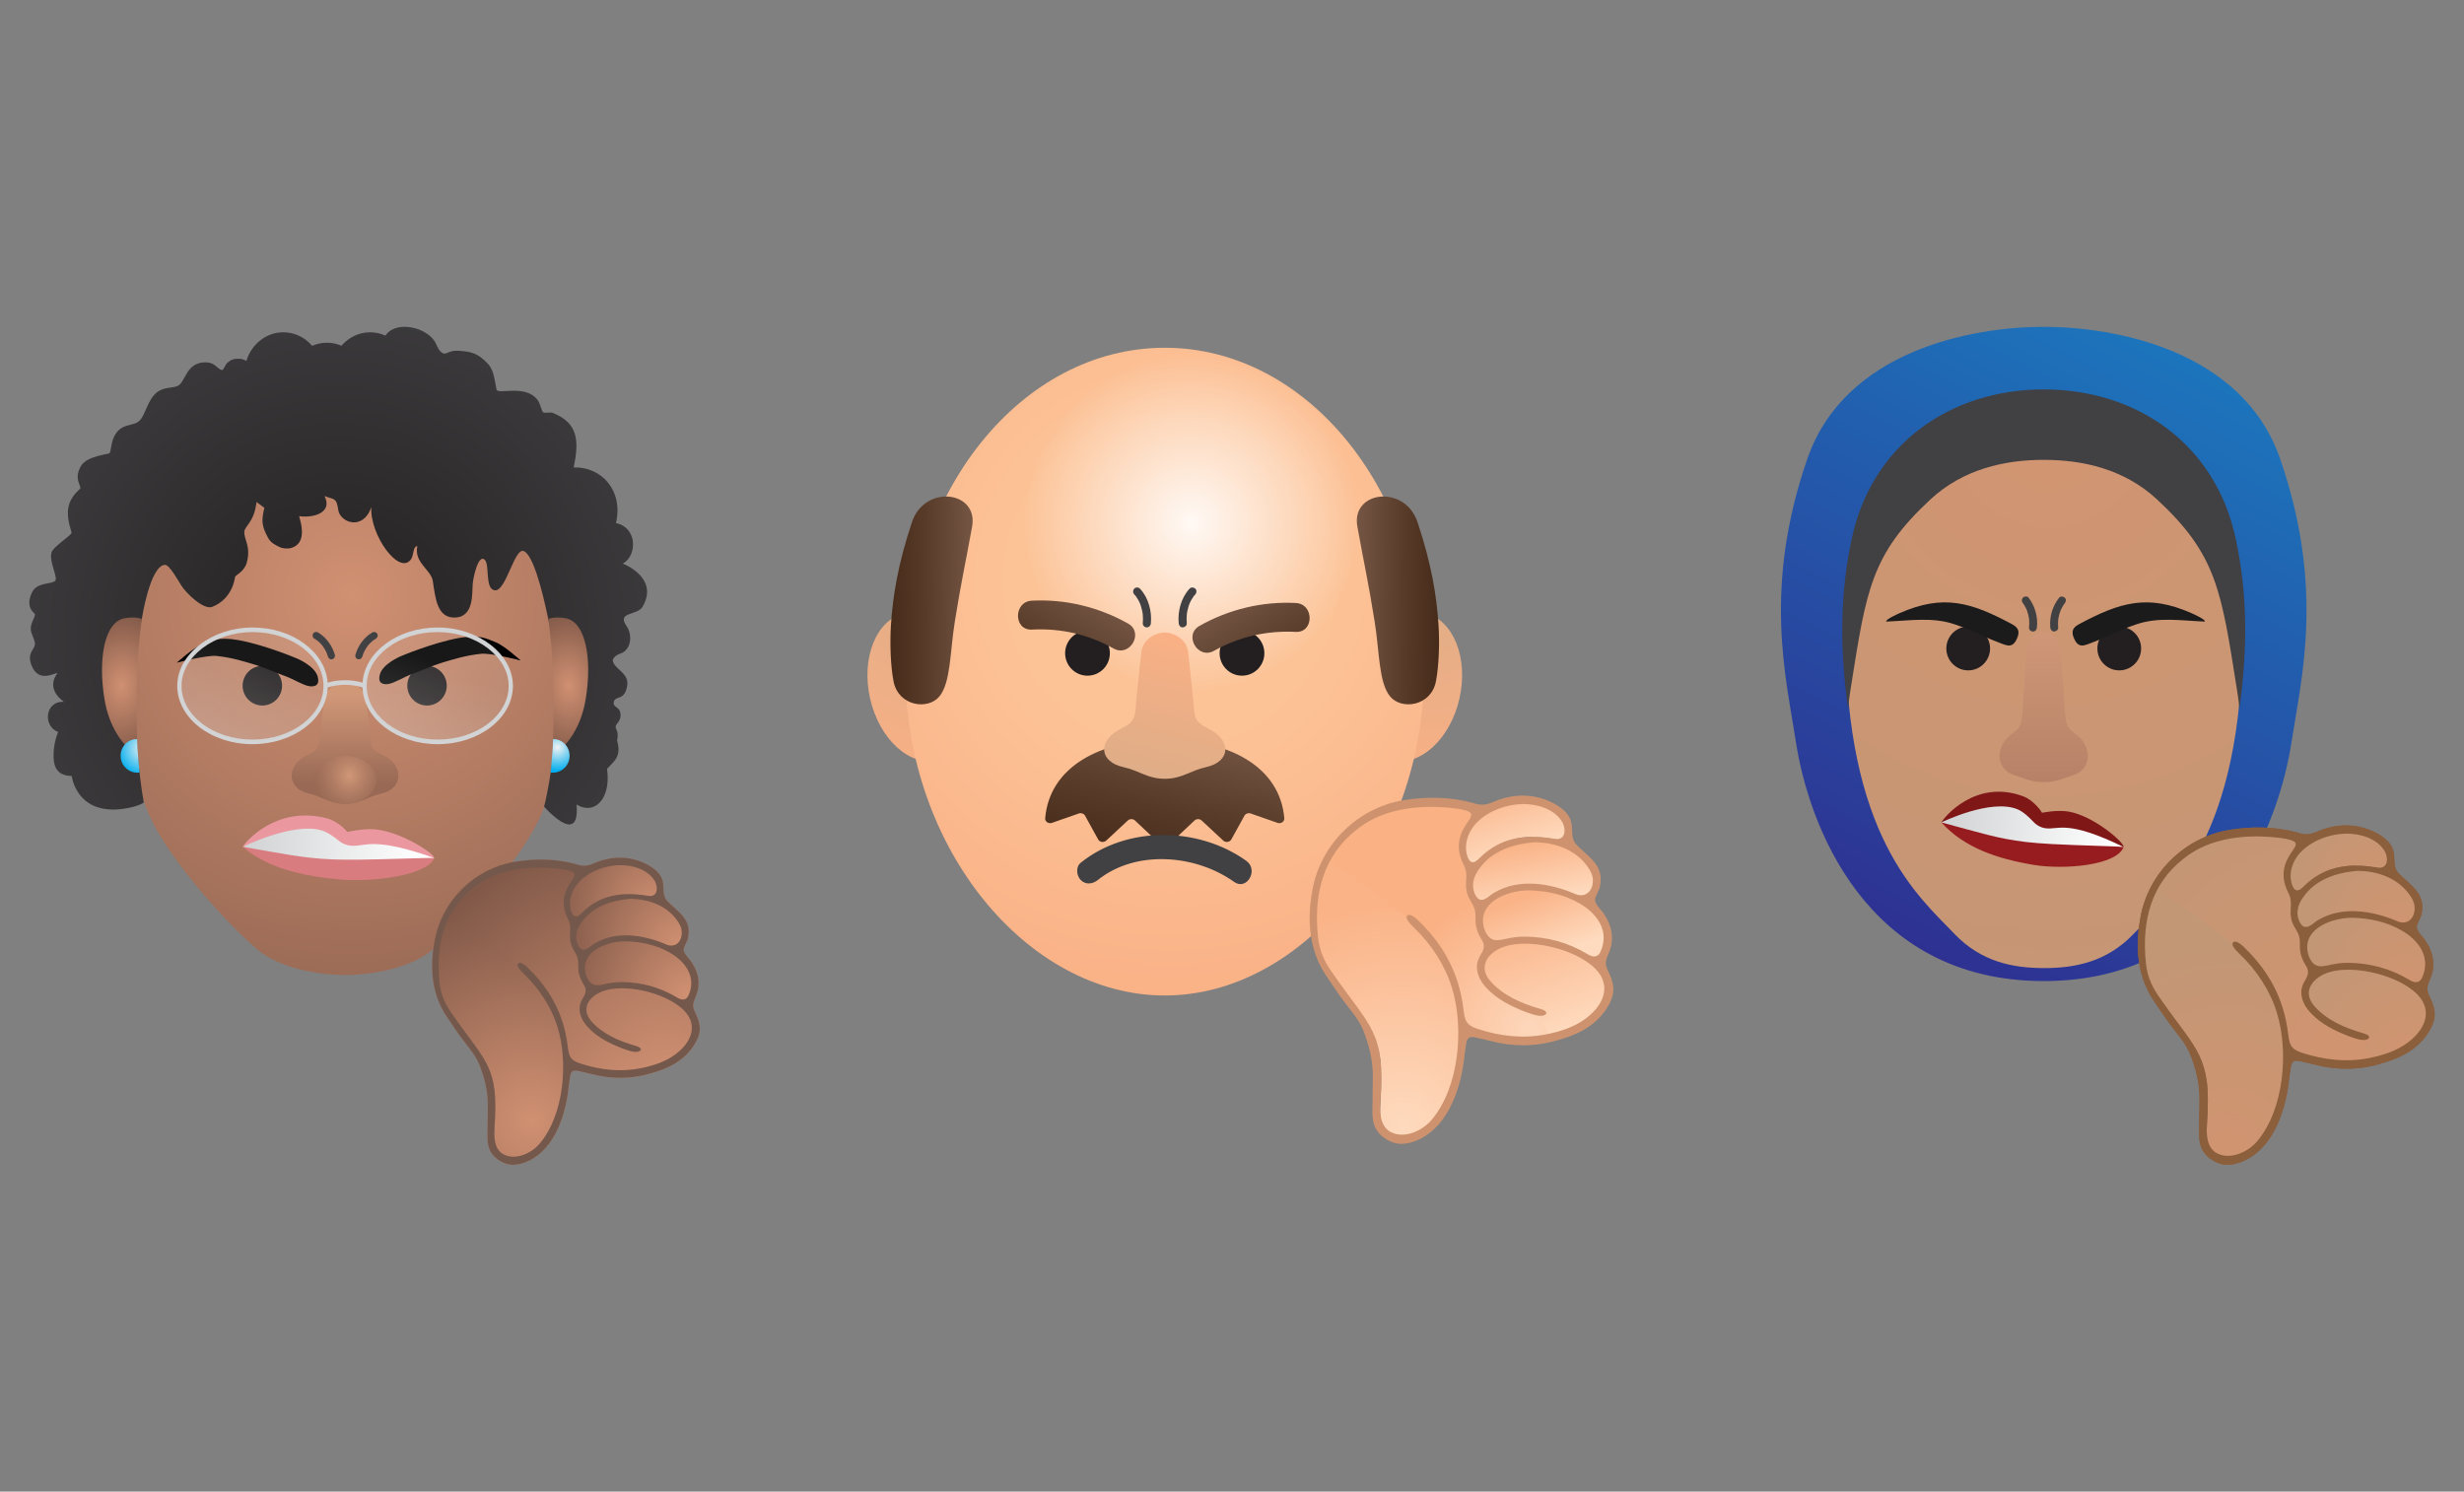 <svg width="294" height="178" viewBox="0 0 294 178" fill="none" xmlns="http://www.w3.org/2000/svg">
<rect x="0" y="0" width="294" height="178" fill="#808080" stroke="none"/>
<g clip-path="url(#clip0_913_44582)">
<path fill-rule="evenodd" clip-rule="evenodd" d="M62.89 100.32C59.95 105.008 54.209 111.302 51.274 113.598C49.071 115.322 44.868 116.352 41.175 116.355C37.482 116.352 33.279 115.322 31.078 113.598C28.143 111.302 22.402 105.008 19.461 100.32C15.813 94.504 16.147 91.347 16.147 82.055C16.147 63.312 26.109 53.304 41.175 53.304C56.241 53.304 66.204 60.039 66.204 82.055C66.204 91.347 66.539 94.504 62.89 100.32Z" fill="url(#paint0_radial_913_44582)"/>
<path d="M16.19 86.409C16.247 87.596 16.473 91.885 17.154 95.766C16.267 96.391 14.294 96.569 14.294 96.569C9.058 97.061 8.558 92.606 8.558 92.606C6.833 92.544 6.285 91.603 6.406 89.664C6.487 88.364 6.939 87.351 6.939 87.351C5.082 86.668 5.364 83.614 7.63 83.755C5.292 82.047 6.862 80.337 6.862 80.337C6.706 80.155 4.611 81.666 3.749 79.364C3.192 77.872 4.121 77.565 4.166 76.878C4.202 76.373 3.667 75.63 3.67 75.04C3.672 74.277 4.136 73.821 4.176 73.3C4.187 73.159 2.957 72.596 3.789 70.748C4.398 69.396 6.21 69.781 6.604 69.287C6.937 68.87 5.673 66.653 6.234 65.743C6.651 65.064 8.49 63.875 8.537 63.597C8.562 63.445 7.915 61.95 8.15 60.608C8.411 59.118 9.557 58.433 9.585 58.257C9.644 57.871 8.783 57.077 9.68 55.584C10.4 54.386 12.955 54.229 13.076 54.07C13.266 53.823 13.239 52.661 13.759 51.834C14.635 50.44 15.934 50.929 16.667 50.181C17.364 49.467 17.627 47.733 18.658 46.87C19.555 46.12 20.601 46.366 21.242 46.032C22.112 45.579 22.2 43.438 24.207 43.254C25.708 43.116 25.867 44.06 26.505 44.161C26.671 44.187 26.852 43.503 27.186 43.245C27.476 43.023 27.773 42.755 28.679 42.822C28.925 42.841 29.184 42.947 29.4 43.066C29.997 41.086 31.745 39.653 33.811 39.653C35.173 39.653 36.399 40.278 37.244 41.271C37.787 41.032 38.383 40.9 39.008 40.9C39.621 40.9 40.206 41.026 40.742 41.259C41.587 40.273 42.808 39.653 44.166 39.653C44.815 39.653 45.43 39.795 45.99 40.049C47.256 38.143 51.077 39.066 51.995 40.968C52.196 41.385 52.399 41.956 52.876 42.169C53.259 42.343 53.602 41.778 54.705 41.857C56.25 41.966 56.981 42.137 58.144 43.334C58.846 44.057 58.933 44.836 59.243 46.472C59.376 47.166 62.717 45.763 64.178 47.777C64.464 48.174 64.621 49.033 64.804 49.193C64.991 49.357 65.601 49.127 66.004 49.291C68.931 50.48 69.139 52.533 68.445 55.779C71.803 55.686 74.394 58.553 73.495 62.427C76.041 62.925 76.075 66.3 74.308 67.258C76.255 68.071 78.178 69.87 76.667 72.408C76.015 73.506 73.538 72.964 74.767 74.72C75.479 75.738 75.34 77.552 74.032 77.987C73.29 78.233 73.118 78.718 73.118 78.718C73.076 79.753 75.035 80.232 74.846 81.719C74.591 83.724 73.382 82.937 73.234 83.776C73.102 84.516 74.058 84.243 74.042 85.362C74.028 86.383 73.168 86.323 73.57 87.111C73.821 87.605 73.629 88.385 73.629 88.385C73.852 89.172 73.921 89.909 73.448 90.622C73.236 90.943 72.427 91.753 72.427 91.753C72.928 95.069 71.131 97.378 68.791 96.013C69.242 101.196 64.919 96.26 64.919 96.26C64.919 96.26 65.978 92.597 66.753 82.852C66.868 81.406 64.621 66.657 62.503 65.766C61.379 65.294 60.392 70.612 59.037 70.445C57.827 70.296 58.458 67.408 57.84 66.802C57.083 66.059 56.459 68.892 56.4 69.71C56.316 70.861 56.559 73.698 54.206 73.698C52.152 73.698 51.953 71.381 51.644 69.341C51.44 67.98 49.372 67.145 49.795 65.174C49.251 65.179 49.395 66.28 49.019 66.776C47.597 68.662 44.129 63.844 44.306 60.535C43.275 63.409 40.556 62.334 40.355 60.836C40.154 59.327 39.817 59.633 38.716 59.193C39.697 61.075 37.6 61.849 35.691 61.598C36.306 63.619 36.124 65.01 34.695 65.404C34.385 65.49 33.773 65.493 33.328 65.269C32.764 64.984 32.297 64.763 31.98 64.172C31.26 62.828 31.146 62.22 31.544 60.601L30.608 59.906C30.324 62.346 29.199 62.761 29.156 63.434C29.093 64.396 29.966 65.177 29.45 67.119C29.157 68.223 28.07 68.675 28.049 68.822C28.023 69.01 27.748 71.465 25.329 72.415C24.3 72.819 22.246 70.835 21.638 69.881C21.263 69.288 20.202 67.377 19.69 67.403C17.886 67.492 16.922 73.856 16.922 73.856C16.922 73.856 15.769 77.685 16.19 86.409V86.409Z" fill="url(#paint1_radial_913_44582)"/>
<path d="M67.456 73.771C66.686 73.644 66.014 73.647 65.43 73.857C65.661 75.752 65.88 77.597 65.959 79.597C66.129 83.892 66.076 86.998 65.898 90.202C67.639 89.086 69.329 86.851 69.892 83.396C70.666 78.648 69.909 74.175 67.456 73.771H67.456Z" fill="url(#paint2_radial_913_44582)"/>
<path d="M14.895 73.771C15.665 73.644 16.337 73.647 16.921 73.857C16.69 75.752 16.471 77.597 16.392 79.597C16.222 83.892 16.275 86.998 16.453 90.202C14.712 89.086 13.022 86.851 12.459 83.396C11.685 78.648 12.442 74.175 14.895 73.771Z" fill="url(#paint3_radial_913_44582)"/>
<path d="M45.537 94.698C43.818 95.077 43.005 95.929 41.175 95.929C39.344 95.929 38.53 95.077 36.812 94.698C34.285 94.142 34.062 91.396 36.583 90.137C38.255 89.3 37.963 89.358 38.223 87.151C38.408 85.583 38.444 85.497 38.709 83.463C38.802 82.747 39.242 82.072 40.007 81.686C40.339 81.52 40.728 81.404 41.175 81.404C41.622 81.404 42.011 81.52 42.342 81.686C43.105 82.072 43.545 82.747 43.639 83.463C43.906 85.497 43.941 85.583 44.125 87.151C44.387 89.358 44.093 89.3 45.767 90.137C48.285 91.396 48.065 94.142 45.537 94.698Z" fill="url(#paint4_linear_913_44582)"/>
<path d="M41.175 95.93C43.235 95.93 44.905 94.648 44.905 93.066C44.905 91.484 43.235 90.202 41.175 90.202C39.115 90.202 37.445 91.484 37.445 93.066C37.445 94.648 39.115 95.93 41.175 95.93Z" fill="url(#paint5_radial_913_44582)"/>
<path d="M16.359 88.197C16.353 88.197 16.348 88.196 16.342 88.196C15.24 88.196 14.393 89.094 14.393 90.201C14.393 91.309 15.286 92.207 16.388 92.207C16.476 92.207 16.561 92.199 16.646 92.188C16.564 91.212 16.407 89.679 16.358 88.197L16.359 88.197Z" fill="url(#paint6_radial_913_44582)"/>
<path d="M65.991 88.197C65.997 88.197 66.002 88.196 66.008 88.196C67.11 88.196 67.963 89.094 67.963 90.202C67.963 91.309 67.069 92.207 65.968 92.207C65.88 92.207 65.794 92.2 65.709 92.189C65.792 91.213 65.943 89.679 65.992 88.197H65.991Z" fill="url(#paint7_radial_913_44582)"/>
<path d="M31.302 84.193C32.601 84.193 33.655 83.134 33.655 81.828C33.655 80.522 32.601 79.463 31.302 79.463C30.003 79.463 28.949 80.522 28.949 81.828C28.949 83.134 30.003 84.193 31.302 84.193Z" fill="#231F20"/>
<path d="M50.95 84.193C52.25 84.193 53.303 83.134 53.303 81.828C53.303 80.522 52.25 79.463 50.95 79.463C49.651 79.463 48.598 80.522 48.598 81.828C48.598 83.134 49.651 84.193 50.95 84.193Z" fill="#231F20"/>
<path d="M21.094 79.084C21.094 79.084 23.053 77.31 24.073 76.907C25.154 76.479 26.016 75.951 28.434 76.385C31.649 76.962 35.481 78.599 35.481 78.599C35.481 78.599 37.553 79.472 37.901 80.729C38.249 81.986 37.281 81.941 36.894 81.884C36.187 81.781 34.957 81.016 34.124 80.719C33.01 80.322 31.591 79.668 30.479 79.338C29.315 78.993 27.767 78.481 25.845 78.278C24.642 78.152 21.094 79.084 21.094 79.084Z" fill="black"/>
<path d="M62.137 78.824C62.137 78.824 60.178 77.05 59.159 76.647C58.077 76.22 57.215 75.691 54.797 76.125C51.582 76.703 47.75 78.34 47.75 78.34C47.75 78.34 45.678 79.213 45.33 80.47C44.982 81.727 45.95 81.681 46.338 81.624C47.044 81.521 48.274 80.756 49.107 80.459C50.221 80.062 51.64 79.408 52.752 79.079C53.916 78.733 55.465 78.221 57.387 78.019C58.589 77.892 62.137 78.824 62.137 78.824Z" fill="black"/>
<path d="M30.129 88.533C34.937 88.533 38.835 85.538 38.835 81.844C38.835 78.15 34.937 75.155 30.129 75.155C25.32 75.155 21.422 78.15 21.422 81.844C21.422 85.538 25.32 88.533 30.129 88.533Z" fill="url(#paint8_linear_913_44582)"/>
<path d="M52.224 88.533C57.033 88.533 60.931 85.538 60.931 81.844C60.931 78.15 57.033 75.155 52.224 75.155C47.416 75.155 43.518 78.15 43.518 81.844C43.518 85.538 47.416 88.533 52.224 88.533Z" fill="url(#paint9_linear_913_44582)"/>
<path d="M52.223 74.881C47.435 74.881 43.51 77.804 43.258 81.468C42.858 81.344 42.128 81.168 41.176 81.172C40.224 81.168 39.494 81.344 39.095 81.468C38.84 77.804 34.917 74.881 30.129 74.881C25.261 74.881 21.15 78.07 21.15 81.844C21.15 85.683 25.177 88.807 30.129 88.807C34.995 88.807 38.966 85.789 39.1 82.041C39.409 81.935 40.144 81.718 41.176 81.724C42.208 81.718 42.943 81.935 43.25 82.041C43.386 85.789 47.357 88.807 52.223 88.807C57.175 88.807 61.202 85.683 61.202 81.844C61.202 78.07 57.091 74.881 52.223 74.881H52.223ZM30.129 88.259C25.459 88.259 21.661 85.382 21.661 81.844C21.661 78.368 25.539 75.428 30.129 75.428C34.797 75.428 38.597 78.308 38.597 81.844C38.597 85.38 34.797 88.259 30.129 88.259ZM52.223 88.259C47.555 88.259 43.755 85.382 43.755 81.844C43.755 78.306 47.555 75.428 52.223 75.428C56.813 75.428 60.691 78.368 60.691 81.844C60.691 85.382 56.893 88.259 52.223 88.259Z" fill="#D1D3D4"/>
<path d="M37.503 76.208C37.607 76.268 37.709 76.333 37.806 76.403C37.832 76.421 37.857 76.441 37.882 76.46C37.924 76.49 37.823 76.409 37.884 76.462C37.932 76.503 37.982 76.543 38.029 76.586C38.121 76.668 38.209 76.755 38.292 76.847C38.332 76.89 38.372 76.935 38.41 76.981C38.431 77.006 38.452 77.031 38.472 77.056C38.542 77.142 38.42 76.984 38.486 77.073C38.637 77.278 38.772 77.493 38.886 77.721C38.913 77.776 38.94 77.831 38.965 77.887C38.976 77.913 38.988 77.938 38.998 77.964C38.961 77.869 38.998 77.965 39.006 77.987C39.055 78.113 39.097 78.241 39.135 78.371C39.197 78.585 39.437 78.741 39.657 78.669C39.874 78.598 40.02 78.374 39.954 78.144C39.638 77.045 38.926 76.045 37.932 75.47C37.739 75.359 37.458 75.419 37.351 75.624C37.244 75.827 37.297 76.089 37.503 76.208L37.503 76.208Z" fill="#414042"/>
<path d="M44.43 75.47C43.435 76.045 42.724 77.044 42.407 78.143C42.346 78.358 42.482 78.618 42.704 78.669C42.931 78.721 43.161 78.6 43.227 78.37C43.263 78.246 43.303 78.123 43.35 78.002C43.354 77.991 43.395 77.888 43.372 77.944C43.349 78.001 43.386 77.913 43.39 77.902C43.417 77.841 43.446 77.781 43.476 77.721C43.59 77.493 43.725 77.278 43.876 77.073C43.929 77.002 43.828 77.131 43.89 77.056C43.907 77.035 43.924 77.014 43.941 76.993C43.98 76.947 44.019 76.902 44.059 76.858C44.146 76.763 44.237 76.672 44.333 76.585C44.376 76.546 44.421 76.508 44.466 76.471C44.504 76.44 44.508 76.435 44.467 76.469C44.491 76.449 44.517 76.43 44.543 76.412C44.645 76.338 44.75 76.27 44.859 76.207C45.051 76.096 45.135 75.816 45.011 75.623C44.886 75.427 44.636 75.351 44.43 75.47V75.47Z" fill="#414042"/>
<path d="M28.965 101.054C28.965 101.054 31.654 98.625 36.863 98.322C42.072 98.019 38.529 99.525 41.337 100.006C44.145 100.488 43.368 99.521 46.128 100.056C48.888 100.591 51.81 102.39 51.81 102.39C51.81 102.39 45.979 103.738 39.789 103.089C33.599 102.44 33.208 102.239 33.208 102.239L28.965 101.054Z" fill="url(#paint10_linear_913_44582)"/>
<path d="M28.965 101.054C31.95 103.621 36.198 104.583 40.752 104.967C44.458 105.279 51.027 104.459 51.81 102.39C50.766 102.346 46.523 102.545 42.936 102.585C41.702 102.599 40.546 102.593 39.625 102.553C36.024 102.394 33.843 101.883 28.965 101.054Z" fill="#D97C80"/>
<path d="M51.81 102.39C51.844 101.865 47.837 99.231 44.722 98.965C43.281 98.842 41.438 99.284 41.438 99.284C41.438 99.284 40.467 98.018 38.905 97.627C32.874 96.116 29.217 100.552 28.965 101.054C28.965 101.054 34.99 98.072 38.396 99.099C39.099 99.31 39.896 99.892 40.435 100.337C40.858 100.686 41.407 100.899 41.993 100.932C43.568 101.02 44.61 99.817 51.81 102.391L51.81 102.39Z" fill="#EA979F"/>
<path d="M67.636 127.044L70.969 127.879L76.28 128.147L77.856 127.517L76.746 121.918L71.728 119.008L68.721 110.052L69.21 105.124L69.635 103.884L64.654 103.071L60.488 103.593L56.941 105.068L53.371 108.497L52.449 111.486L67.636 127.044Z" fill="url(#paint11_radial_913_44582)"/>
<path d="M74.709 111.906C76.968 112.015 79.129 112.569 80.977 114.187C82.203 115.26 82.862 116.699 82.466 118.56C82.397 118.883 82.247 119.191 82.098 119.48C81.89 119.882 81.626 119.943 81.256 119.675C79.018 118.048 76.557 117.312 73.945 117.322C73.182 117.325 72.404 117.495 71.664 117.722C70.77 117.996 70.148 117.609 69.814 116.401C69.386 114.852 69.943 113.567 71.412 112.743C72.45 112.161 73.546 111.872 74.709 111.906Z" fill="url(#paint12_radial_913_44582)"/>
<path d="M75.168 106.694C76.931 106.862 78.632 107.145 80.055 108.46C80.6 108.964 81.086 109.603 81.477 110.279C82.01 111.199 81.838 112.483 81.102 113.186C80.88 113.398 80.377 113.446 80.105 113.3C78.475 112.421 76.77 111.927 74.996 111.846C73.028 111.755 71.189 112.255 69.656 113.834C69.359 114.14 69.12 114.088 68.868 113.743C68.246 112.888 68.133 111.643 68.636 110.685C69.575 108.893 70.962 107.798 72.651 107.252C73.471 106.987 74.328 106.875 75.168 106.695L75.168 106.694Z" fill="url(#paint13_radial_913_44582)"/>
<path d="M73.967 102.854C75.278 102.837 76.411 103.188 77.455 103.921C78.283 104.504 78.764 105.559 78.598 106.397C78.494 106.92 78.281 107.114 77.772 107.028C76.77 106.859 75.752 106.668 74.747 106.702C72.485 106.78 70.488 107.699 68.911 109.61C68.515 110.09 68.347 109.954 68.107 109.481C67.397 108.081 67.838 106.069 69.143 104.834C70.569 103.484 72.241 102.935 73.967 102.854V102.854Z" fill="url(#paint14_radial_913_44582)"/>
<path d="M61.772 115.203C62.45 115.816 63.081 116.479 63.677 117.172C66.594 120.563 67.734 124.562 67.313 129.085C67.097 131.395 66.638 133.63 65.463 135.628C64.577 137.135 63.434 138.332 61.651 138.556C60.049 138.758 59.006 137.832 58.969 136.137C58.948 135.18 59.055 134.22 59.077 133.261C59.095 132.485 59.092 131.707 59.064 130.931C58.979 128.573 57.968 126.632 56.607 124.826C55.411 123.24 54.233 121.633 53.16 119.956C52.726 119.277 52.476 118.408 52.342 117.589C51.833 114.479 52.072 111.599 53.379 109.085C53.379 109.085 55.445 110.392 56.099 110.878C58.173 112.415 60.719 114.252 61.772 115.203H61.772Z" fill="url(#paint15_radial_913_44582)"/>
<path d="M75.912 125.901C76.134 125.949 76.571 125.787 76.62 125.62C76.764 125.13 76.324 125.198 76.061 125.124C74.111 124.577 72.269 123.784 70.728 122.301C68.851 120.495 69.982 118.883 71.524 118.177C72.779 117.603 74.09 117.63 75.377 117.8C77.542 118.087 79.619 118.733 81.379 120.253C82.891 121.559 83.056 123.342 81.805 124.947C80.497 126.624 78.72 127.343 76.824 127.802" fill="url(#paint16_radial_913_44582)"/>
<path d="M81.575 113.371C81.574 112.857 82.061 112.366 82.111 111.821C82.511 109.651 80.898 108.831 79.588 107.501C78.59 106.313 80.026 104.943 77.65 103.418C75.756 102.24 73.585 102.073 71.52 102.77C70.364 103.205 69.943 103.555 68.667 103.11C66.295 102.467 63.775 102.452 61.373 102.851C56.648 103.65 52.733 107.44 51.863 112.246C51.722 113.054 51.609 113.765 51.579 114.589C51.457 117.054 51.997 119.481 53.428 121.493C54.09 122.481 54.754 123.488 55.484 124.419C56.129 125.24 56.775 126.034 57.19 127.034C57.811 128.578 58.215 130.203 58.21 131.883C58.208 133.172 58.157 134.448 58.164 135.741C58.17 136.283 58.239 136.853 58.491 137.333C59.003 138.354 60.314 139.099 61.443 138.99C61.992 138.957 62.56 138.774 63.07 138.534C66.279 137.016 67.543 132.884 67.862 129.568C67.909 129.187 67.966 128.806 68.03 128.438C68.073 128.16 68.192 127.858 68.424 127.792C68.578 127.737 68.783 127.757 69.009 127.806C69.523 127.923 70.036 128.049 70.544 128.162C72.867 128.783 75.278 128.802 77.592 128.107C79.588 127.578 81.515 126.665 82.7 124.899C83.119 124.282 83.466 123.591 83.498 122.837C83.524 122.274 83.349 121.699 83.118 121.188C82.933 120.762 82.66 120.332 82.716 119.849C82.75 119.483 82.948 119.127 83.077 118.781C83.596 117.485 83.367 116.075 82.565 114.896C82.283 114.385 81.678 113.961 81.576 113.391L81.575 113.371L81.575 113.371ZM68.549 104.298C68.607 104.535 68.391 104.82 68.249 105.04C68.098 105.261 67.955 105.478 67.823 105.708C67.018 107.074 67.099 108.412 67.824 109.774C68.072 110.294 68.058 110.864 68.01 111.423C67.967 112.046 68.058 112.633 68.34 113.174C68.531 113.55 68.799 113.9 68.913 114.309C69.03 114.703 68.991 115.124 69.004 115.531C69.009 116.282 69.303 116.948 69.687 117.572C70.07 118.158 69.817 118.68 69.487 119.219C68.732 120.477 69.371 121.848 70.326 122.769C71.416 123.866 72.779 124.531 74.185 125.085C74.762 125.265 75.943 125.83 76.429 125.325C76.576 124.98 75.961 124.846 75.694 124.76C73.804 124.206 71.88 123.377 70.549 121.853C69.16 120.249 70.445 118.683 72.278 118.171C74.784 117.486 78.628 118.383 80.736 119.862C83.384 121.611 82.955 124.032 80.621 125.797C79.403 126.712 77.93 127.177 76.452 127.476C74.011 127.955 71.614 127.681 69.255 126.915C68.728 126.74 68.179 126.502 67.969 125.95C67.835 125.624 67.789 125.252 67.743 124.9C67.62 123.848 67.411 122.86 67.105 121.914C66.288 119.382 64.838 117.24 62.892 115.403C62.643 115.18 62.3 114.881 61.965 114.909C61.349 115.124 62.248 115.968 62.513 116.231C64.353 117.973 65.826 120.248 66.532 122.593C67.805 126.744 67.32 132.982 64.421 136.44C63.414 137.666 61.394 138.567 59.937 137.672C58.899 136.967 58.951 135.516 59.012 134.386C59.527 127.277 57.947 126.732 54.173 121.316C53.193 119.966 52.608 118.869 52.436 117.184C51.968 112.583 53.058 108.681 56.429 106C58.804 104.037 61.905 103.472 64.902 103.55C65.493 103.581 68.389 103.697 68.545 104.283L68.549 104.298L68.549 104.298ZM74.743 112.331C76.516 112.389 78.293 112.754 79.836 113.638C81.794 114.714 83.163 116.62 82.125 118.844C81.818 119.446 81.272 119.344 80.782 119.035C78.744 117.807 76.477 117.194 74.129 117.194C73.403 117.188 72.696 117.308 71.987 117.474C71.566 117.565 71.074 117.641 70.698 117.436C70.115 117.117 69.843 116.305 69.793 115.66C69.665 113.27 72.76 112.291 74.717 112.331L74.743 112.331L74.743 112.331ZM75.185 107.264C77.372 107.271 79.6 108.057 80.86 109.933C81.093 110.267 81.284 110.647 81.336 111.053C81.464 112.291 80.62 113.256 79.38 112.661C76.784 111.562 73.558 111.049 71.023 112.545C70.531 112.777 70.017 113.492 69.431 113.284C69.201 113.186 69.017 112.909 68.903 112.619C68.56 111.789 68.81 110.859 69.326 110.159C70.646 108.194 72.933 107.452 75.16 107.265L75.185 107.264L75.185 107.264ZM73.969 103.243C75.474 103.24 77.176 103.711 78.054 105.017C78.53 105.717 78.567 107.033 77.427 106.918C74.418 106.412 71.678 106.66 69.404 108.952C68.977 109.391 68.535 109.624 68.225 108.923C67.692 107.678 68.176 106.124 69.211 105.124C70.471 103.908 72.228 103.291 73.943 103.243L73.969 103.243H73.969Z" fill="url(#paint17_radial_913_44582)"/>
<path d="M67.636 127.044L70.969 127.879L76.28 128.147L77.856 127.517L76.746 121.918L71.728 119.008L68.721 110.052L69.21 105.124L69.635 103.884L64.654 103.071L60.488 103.593L56.941 105.068L53.371 108.497L52.449 111.486L67.636 127.044Z" fill="url(#paint18_radial_913_44582)"/>
<path d="M74.709 111.906C76.968 112.015 79.129 112.569 80.977 114.187C82.203 115.26 82.862 116.699 82.466 118.56C82.397 118.883 82.247 119.191 82.098 119.48C81.89 119.882 81.626 119.943 81.256 119.675C79.018 118.048 76.557 117.312 73.945 117.322C73.182 117.325 72.404 117.495 71.664 117.722C70.77 117.996 70.148 117.609 69.814 116.401C69.386 114.852 69.943 113.567 71.412 112.743C72.45 112.161 73.546 111.872 74.709 111.906Z" fill="url(#paint19_radial_913_44582)"/>
<path d="M75.168 106.694C76.931 106.862 78.632 107.145 80.055 108.46C80.6 108.964 81.086 109.603 81.477 110.279C82.01 111.199 81.838 112.483 81.102 113.186C80.88 113.398 80.377 113.446 80.105 113.3C78.475 112.421 76.77 111.927 74.996 111.846C73.028 111.755 71.189 112.255 69.656 113.834C69.359 114.14 69.12 114.088 68.868 113.743C68.246 112.888 68.133 111.643 68.636 110.685C69.575 108.893 70.962 107.798 72.651 107.252C73.471 106.987 74.328 106.875 75.168 106.695L75.168 106.694Z" fill="url(#paint20_radial_913_44582)"/>
<path d="M73.967 102.854C75.278 102.837 76.411 103.188 77.455 103.921C78.283 104.504 78.764 105.559 78.598 106.397C78.494 106.92 78.281 107.114 77.772 107.028C76.77 106.859 75.752 106.668 74.747 106.702C72.485 106.78 70.488 107.699 68.911 109.61C68.515 110.09 68.347 109.954 68.107 109.481C67.397 108.081 67.838 106.069 69.143 104.834C70.569 103.484 72.241 102.935 73.967 102.854V102.854Z" fill="url(#paint21_radial_913_44582)"/>
<path d="M61.772 115.203C62.45 115.816 63.081 116.479 63.677 117.172C66.594 120.563 67.734 124.562 67.313 129.085C67.097 131.395 66.638 133.63 65.463 135.628C64.577 137.135 63.434 138.332 61.651 138.556C60.049 138.758 59.006 137.832 58.969 136.137C58.948 135.18 59.055 134.22 59.077 133.261C59.095 132.485 59.092 131.707 59.064 130.931C58.979 128.573 57.968 126.632 56.607 124.826C55.411 123.24 54.233 121.633 53.16 119.956C52.726 119.277 52.476 118.408 52.342 117.589C51.833 114.479 52.072 111.599 53.379 109.085C53.379 109.085 55.445 110.392 56.099 110.878C58.173 112.415 60.719 114.252 61.772 115.203H61.772Z" fill="url(#paint22_radial_913_44582)"/>
<path d="M75.912 125.901C76.134 125.949 76.571 125.787 76.62 125.62C76.764 125.13 76.324 125.198 76.061 125.124C74.111 124.577 72.269 123.784 70.728 122.301C68.851 120.495 69.982 118.883 71.524 118.177C72.779 117.603 74.09 117.63 75.377 117.8C77.542 118.087 79.619 118.733 81.379 120.253C82.891 121.559 83.056 123.342 81.805 124.947C80.497 126.624 78.72 127.343 76.824 127.802" fill="url(#paint23_radial_913_44582)"/>
<path d="M81.575 113.371C81.574 112.857 82.061 112.366 82.111 111.821C82.511 109.651 80.898 108.831 79.588 107.501C78.59 106.313 80.026 104.943 77.65 103.418C75.756 102.24 73.585 102.073 71.52 102.77C70.364 103.205 69.943 103.555 68.667 103.11C66.295 102.467 63.775 102.452 61.373 102.851C56.648 103.65 52.733 107.44 51.863 112.246C51.722 113.054 51.609 113.765 51.579 114.589C51.457 117.054 51.997 119.481 53.428 121.493C54.09 122.481 54.754 123.488 55.484 124.419C56.129 125.24 56.775 126.034 57.19 127.034C57.811 128.578 58.215 130.203 58.21 131.883C58.208 133.172 58.157 134.448 58.164 135.741C58.17 136.283 58.239 136.853 58.491 137.333C59.003 138.354 60.314 139.099 61.443 138.99C61.992 138.957 62.56 138.774 63.07 138.534C66.279 137.016 67.543 132.884 67.862 129.568C67.909 129.187 67.966 128.806 68.03 128.438C68.073 128.16 68.192 127.858 68.424 127.792C68.578 127.737 68.783 127.757 69.009 127.806C69.523 127.923 70.036 128.049 70.544 128.162C72.867 128.783 75.278 128.802 77.592 128.107C79.588 127.578 81.515 126.665 82.7 124.899C83.119 124.282 83.466 123.591 83.498 122.837C83.524 122.274 83.349 121.699 83.118 121.188C82.933 120.762 82.66 120.332 82.716 119.849C82.75 119.483 82.948 119.127 83.077 118.781C83.596 117.485 83.367 116.075 82.565 114.896C82.283 114.385 81.678 113.961 81.576 113.391L81.575 113.371L81.575 113.371ZM68.549 104.298C68.607 104.535 68.391 104.82 68.249 105.04C68.098 105.261 67.955 105.478 67.823 105.708C67.018 107.074 67.099 108.412 67.824 109.774C68.072 110.294 68.058 110.864 68.01 111.423C67.967 112.046 68.058 112.633 68.34 113.174C68.531 113.55 68.799 113.9 68.913 114.309C69.03 114.703 68.991 115.124 69.004 115.531C69.009 116.282 69.303 116.948 69.687 117.572C70.07 118.158 69.817 118.68 69.487 119.219C68.732 120.477 69.371 121.848 70.326 122.769C71.416 123.866 72.779 124.531 74.185 125.085C74.762 125.265 75.943 125.83 76.429 125.325C76.576 124.98 75.961 124.846 75.694 124.76C73.804 124.206 71.88 123.377 70.549 121.853C69.16 120.249 70.445 118.683 72.278 118.171C74.784 117.486 78.628 118.383 80.736 119.862C83.384 121.611 82.955 124.032 80.621 125.797C79.403 126.712 77.93 127.177 76.452 127.476C74.011 127.955 71.614 127.681 69.255 126.915C68.728 126.74 68.179 126.502 67.969 125.95C67.835 125.624 67.789 125.252 67.743 124.9C67.62 123.848 67.411 122.86 67.105 121.914C66.288 119.382 64.838 117.24 62.892 115.403C62.643 115.18 62.3 114.881 61.965 114.909C61.349 115.124 62.248 115.968 62.513 116.231C64.353 117.973 65.826 120.248 66.532 122.593C67.805 126.744 67.32 132.982 64.421 136.44C63.414 137.666 61.394 138.567 59.937 137.672C58.899 136.967 58.951 135.516 59.012 134.386C59.527 127.277 57.947 126.732 54.173 121.316C53.193 119.966 52.608 118.869 52.436 117.184C51.968 112.583 53.058 108.681 56.429 106C58.804 104.037 61.905 103.472 64.902 103.55C65.493 103.581 68.389 103.697 68.545 104.283L68.549 104.298L68.549 104.298ZM74.743 112.331C76.516 112.389 78.293 112.754 79.836 113.638C81.794 114.714 83.163 116.62 82.125 118.844C81.818 119.446 81.272 119.344 80.782 119.035C78.744 117.807 76.477 117.194 74.129 117.194C73.403 117.188 72.696 117.308 71.987 117.474C71.566 117.565 71.074 117.641 70.698 117.436C70.115 117.117 69.843 116.305 69.793 115.66C69.665 113.27 72.76 112.291 74.717 112.331L74.743 112.331L74.743 112.331ZM75.185 107.264C77.372 107.271 79.6 108.057 80.86 109.933C81.093 110.267 81.284 110.647 81.336 111.053C81.464 112.291 80.62 113.256 79.38 112.661C76.784 111.562 73.558 111.049 71.023 112.545C70.531 112.777 70.017 113.492 69.431 113.284C69.201 113.186 69.017 112.909 68.903 112.619C68.56 111.789 68.81 110.859 69.326 110.159C70.646 108.194 72.933 107.452 75.16 107.265L75.185 107.264L75.185 107.264ZM73.969 103.243C75.474 103.24 77.176 103.711 78.054 105.017C78.53 105.717 78.567 107.033 77.427 106.918C74.418 106.412 71.678 106.66 69.404 108.952C68.977 109.391 68.535 109.624 68.225 108.923C67.692 107.678 68.176 106.124 69.211 105.124C70.471 103.908 72.228 103.291 73.943 103.243L73.969 103.243H73.969Z" fill="#75584C"/>
</g>
<g clip-path="url(#clip1_913_44582)">
<path d="M174.144 83.34C175.234 78.486 173.39 73.933 170.025 73.17C166.66 72.407 163.047 75.723 161.957 80.577C160.866 85.43 162.71 89.984 166.076 90.747C169.441 91.51 173.053 88.194 174.144 83.34Z" fill="url(#paint24_radial_913_44582)"/>
<path d="M111.882 90.746C115.247 89.983 117.092 85.43 116.001 80.576C114.911 75.722 111.298 72.406 107.933 73.169C104.568 73.932 102.724 78.486 103.814 83.339C104.905 88.193 108.517 91.51 111.882 90.746Z" fill="url(#paint25_radial_913_44582)"/>
<path d="M169.928 79.985C169.928 101.239 155.353 118.797 138.976 118.797C122.599 118.797 108.023 101.239 108.023 79.985C108.023 58.73 121.881 41.5 138.976 41.5C156.07 41.5 169.928 58.73 169.928 79.985Z" fill="url(#paint26_radial_913_44582)"/>
<path d="M169.928 79.985C169.928 101.239 155.353 118.797 138.976 118.797C122.599 118.797 108.023 101.239 108.023 79.985C108.023 58.73 121.881 41.5 138.976 41.5C156.07 41.5 169.928 58.73 169.928 79.985Z" fill="url(#paint27_radial_913_44582)"/>
<path d="M129.757 80.632C131.232 80.632 132.427 79.432 132.427 77.951C132.427 76.469 131.232 75.269 129.757 75.269C128.283 75.269 127.088 76.469 127.088 77.951C127.088 79.432 128.283 80.632 129.757 80.632Z" fill="#231F20"/>
<path d="M148.193 80.632C149.667 80.632 150.863 79.432 150.863 77.951C150.863 76.469 149.667 75.269 148.193 75.269C146.719 75.269 145.523 76.469 145.523 77.951C145.523 79.432 146.719 80.632 148.193 80.632Z" fill="#231F20"/>
<path d="M123.13 75.13C126.555 74.951 129.879 75.701 132.872 77.388C134.798 78.474 136.536 75.502 134.609 74.416C131.105 72.44 127.122 71.474 123.106 71.683C120.911 71.798 120.917 75.246 123.13 75.13Z" fill="url(#paint28_linear_913_44582)"/>
<path d="M154.597 75.405C151.173 75.226 147.849 75.975 144.855 77.663C142.929 78.749 141.192 75.777 143.118 74.69C146.622 72.715 150.605 71.748 154.622 71.958C156.817 72.073 156.81 75.52 154.597 75.405Z" fill="url(#paint29_linear_913_44582)"/>
<path d="M138.975 88.277C131.213 88.277 125.218 91.552 124.709 97.651C124.676 98.046 125.107 98.339 125.519 98.195L128.715 97.078C129.003 96.978 129.328 97.091 129.465 97.339L131.032 100.176C131.215 100.506 131.708 100.575 131.994 100.309L134.57 97.914C134.805 97.695 135.196 97.696 135.43 97.917L138.543 100.855C138.778 101.077 139.172 101.077 139.406 100.855L142.52 97.917C142.753 97.697 143.145 97.695 143.38 97.914L145.956 100.309C146.241 100.575 146.735 100.507 146.918 100.176L148.485 97.339C148.622 97.091 148.947 96.978 149.234 97.078L152.431 98.195C152.843 98.339 153.274 98.046 153.241 97.651C152.732 91.552 146.737 88.277 138.975 88.277Z" fill="url(#paint30_linear_913_44582)"/>
<path d="M143.925 91.538C141.975 91.968 141.052 92.935 138.975 92.935C136.898 92.935 135.975 91.968 134.025 91.538C131.16 90.909 130.906 88.375 133.766 86.947C135.663 85.998 135.377 85.488 135.628 82.98C135.819 81.066 135.951 80.122 136.178 77.829C136.258 77.015 136.783 76.252 137.652 75.814C138.025 75.626 138.469 75.494 138.975 75.494C139.48 75.494 139.924 75.626 140.3 75.814C141.166 76.252 141.691 77.015 141.772 77.829C141.999 80.122 142.133 81.066 142.323 82.98C142.572 85.488 142.287 85.998 144.186 86.947C147.044 88.375 146.792 90.909 143.924 91.538H143.925Z" fill="url(#paint31_linear_913_44582)"/>
<path d="M113.92 74.229C113.346 77.824 113.447 81.452 112.086 83.109C110.725 84.767 107.201 84.273 106.622 81.329C106.263 79.502 106.166 76.759 106.31 74.544C106.531 71.168 107.119 67.383 108.809 62.319C110.323 57.779 116.762 58.556 115.991 62.839C115.108 67.742 114.729 69.169 113.92 74.229Z" fill="url(#paint32_linear_913_44582)"/>
<path d="M164.029 74.229C164.603 77.824 164.502 81.452 165.863 83.109C167.224 84.767 170.748 84.273 171.327 81.329C171.686 79.502 171.784 76.759 171.639 74.544C171.419 71.168 170.83 67.383 169.14 62.319C167.626 57.779 161.187 58.556 161.958 62.839C162.841 67.742 163.22 69.169 164.029 74.229Z" fill="url(#paint33_linear_913_44582)"/>
<path d="M141.939 70.247C140.928 71.326 140.507 72.93 140.639 74.384C140.662 74.636 140.844 74.881 141.121 74.869C141.363 74.858 141.627 74.655 141.603 74.384C141.572 74.039 141.573 73.692 141.606 73.347C141.61 73.307 141.615 73.268 141.62 73.228C141.627 73.172 141.626 73.176 141.618 73.239C141.621 73.219 141.624 73.2 141.627 73.18C141.639 73.095 141.654 73.011 141.671 72.927C141.705 72.761 141.746 72.596 141.795 72.434C141.842 72.277 141.891 72.112 141.962 71.964C141.91 72.073 141.965 71.957 141.973 71.941C141.988 71.907 142.004 71.873 142.02 71.839C142.057 71.761 142.097 71.684 142.138 71.609C142.214 71.471 142.297 71.338 142.387 71.211C142.407 71.182 142.427 71.151 142.45 71.125C142.367 71.218 142.447 71.13 142.461 71.113C142.512 71.051 142.565 70.991 142.621 70.932C142.794 70.748 142.816 70.428 142.621 70.247C142.433 70.074 142.123 70.05 141.939 70.247H141.939Z" fill="#414042"/>
<path d="M135.339 70.932C135.394 70.991 135.447 71.051 135.498 71.113L135.52 71.14C135.553 71.182 135.549 71.177 135.509 71.125C135.508 71.13 135.568 71.206 135.572 71.211C135.663 71.338 135.745 71.471 135.821 71.609C135.86 71.679 135.896 71.75 135.931 71.822C135.95 71.862 135.969 71.901 135.987 71.941C135.997 71.965 136.047 72.07 135.998 71.964C136.068 72.113 136.117 72.277 136.164 72.434C136.213 72.596 136.254 72.761 136.288 72.927C136.303 73.005 136.317 73.082 136.33 73.161C136.334 73.187 136.338 73.213 136.341 73.239C136.334 73.183 136.333 73.172 136.337 73.209C136.343 73.255 136.348 73.301 136.353 73.347C136.387 73.692 136.388 74.04 136.356 74.385C136.333 74.638 136.594 74.88 136.838 74.869C137.119 74.856 137.296 74.656 137.32 74.385C137.453 72.93 137.032 71.326 136.02 70.248C135.847 70.063 135.511 70.059 135.338 70.248C135.157 70.445 135.153 70.735 135.338 70.933L135.339 70.932Z" fill="#414042"/>
<path d="M148.709 102.729C143.01 98.646 134.477 98.509 128.948 102.957C128.333 103.451 128.444 104.494 128.948 105.012C129.543 105.623 130.387 105.499 130.993 105.012C135.539 101.354 142.705 101.982 147.25 105.239C148.768 106.327 150.214 103.808 148.709 102.73L148.709 102.729Z" fill="#414042"/>
<path d="M174.503 122.941L178.285 123.888L184.311 124.191L186.099 123.477L184.839 117.127L179.145 113.827L175.734 103.67L176.289 98.082L176.772 96.676L171.119 95.754L166.393 96.346L162.368 98.018L158.317 101.907L157.271 105.297L174.503 122.941Z" fill="url(#paint34_radial_913_44582)"/>
<path d="M182.527 105.773C185.091 105.896 187.543 106.524 189.64 108.359C191.031 109.576 191.778 111.208 191.329 113.318C191.251 113.685 191.081 114.035 190.911 114.362C190.676 114.818 190.376 114.887 189.956 114.583C187.416 112.739 184.625 111.903 181.66 111.915C180.795 111.918 179.913 112.111 179.073 112.368C178.058 112.68 177.352 112.241 176.974 110.87C176.488 109.113 177.12 107.656 178.787 106.722C179.965 106.062 181.208 105.734 182.527 105.773Z" fill="url(#paint35_linear_913_44582)"/>
<path d="M183.047 99.862C185.048 100.052 186.977 100.373 188.593 101.865C189.21 102.436 189.762 103.161 190.206 103.928C190.81 104.97 190.616 106.427 189.78 107.224C189.528 107.465 188.957 107.52 188.649 107.353C186.799 106.357 184.865 105.797 182.852 105.704C180.619 105.602 178.532 106.168 176.793 107.959C176.456 108.306 176.184 108.247 175.899 107.856C175.193 106.887 175.065 105.474 175.635 104.388C176.701 102.356 178.275 101.114 180.191 100.495C181.122 100.194 182.094 100.068 183.047 99.862L183.047 99.862Z" fill="url(#paint36_linear_913_44582)"/>
<path d="M181.687 95.507C183.174 95.488 184.46 95.886 185.644 96.718C186.583 97.379 187.129 98.575 186.94 99.525C186.822 100.119 186.581 100.339 186.004 100.241C184.867 100.049 183.712 99.833 182.572 99.872C180.004 99.96 177.739 101.002 175.95 103.169C175.5 103.714 175.31 103.56 175.038 103.023C174.231 101.435 174.732 99.154 176.212 97.753C177.83 96.222 179.728 95.6 181.687 95.507Z" fill="url(#paint37_linear_913_44582)"/>
<path d="M167.848 109.513C168.618 110.207 169.334 110.959 170.01 111.746C173.319 115.592 174.613 120.126 174.135 125.256C173.891 127.875 173.369 130.41 172.037 132.676C171.031 134.386 169.734 135.743 167.711 135.997C165.893 136.226 164.71 135.175 164.668 133.253C164.644 132.168 164.766 131.08 164.791 129.992C164.811 129.112 164.808 128.229 164.776 127.35C164.679 124.675 163.532 122.474 161.988 120.426C160.632 118.627 159.294 116.805 158.077 114.902C157.585 114.133 157.301 113.147 157.149 112.219C156.572 108.692 156.842 105.425 158.326 102.574C158.326 102.574 160.669 104.057 161.412 104.607C163.765 106.351 166.654 108.435 167.849 109.513H167.848Z" fill="url(#paint38_radial_913_44582)"/>
<path d="M183.893 121.644C184.145 121.698 184.64 121.515 184.696 121.325C184.859 120.769 184.36 120.847 184.062 120.763C181.848 120.143 179.759 119.243 178.01 117.561C175.88 115.514 177.163 113.685 178.914 112.884C180.338 112.233 181.825 112.264 183.285 112.457C185.742 112.782 188.098 113.515 190.096 115.239C191.811 116.72 191.998 118.742 190.578 120.562C189.094 122.465 187.078 123.279 184.927 123.799" fill="url(#paint39_linear_913_44582)"/>
<path d="M190.317 107.434C190.316 106.852 190.869 106.295 190.925 105.677C191.38 103.216 189.549 102.286 188.063 100.777C186.93 99.43 188.559 97.877 185.863 96.147C183.715 94.811 181.251 94.621 178.908 95.412C177.597 95.905 177.119 96.302 175.671 95.797C172.98 95.069 170.12 95.052 167.396 95.504C162.034 96.41 157.591 100.709 156.604 106.159C156.444 107.075 156.316 107.882 156.283 108.815C156.144 111.612 156.757 114.363 158.38 116.646C159.132 117.766 159.885 118.908 160.713 119.964C161.445 120.895 162.178 121.795 162.649 122.929C163.354 124.681 163.812 126.523 163.806 128.429C163.804 129.891 163.746 131.338 163.754 132.804C163.761 133.419 163.839 134.065 164.125 134.61C164.706 135.767 166.193 136.612 167.475 136.489C168.097 136.451 168.742 136.244 169.32 135.972C172.962 134.25 174.396 129.564 174.757 125.804C174.811 125.371 174.876 124.939 174.948 124.522C174.998 124.206 175.132 123.864 175.395 123.79C175.57 123.727 175.803 123.749 176.059 123.805C176.642 123.938 177.224 124.08 177.801 124.209C180.436 124.913 183.172 124.935 185.798 124.147C188.063 123.547 190.249 122.511 191.593 120.508C192.069 119.809 192.463 119.026 192.498 118.17C192.528 117.531 192.33 116.88 192.068 116.3C191.858 115.816 191.548 115.329 191.612 114.782C191.65 114.366 191.875 113.962 192.021 113.57C192.611 112.1 192.35 110.502 191.44 109.164C191.12 108.585 190.434 108.104 190.319 107.457L190.317 107.435L190.317 107.434ZM175.537 97.145C175.603 97.414 175.359 97.737 175.196 97.986C175.025 98.237 174.863 98.483 174.714 98.744C173.8 100.293 173.891 101.811 174.715 103.356C174.995 103.945 174.98 104.592 174.926 105.226C174.877 105.932 174.98 106.598 175.3 107.211C175.516 107.637 175.821 108.034 175.951 108.498C176.083 108.945 176.039 109.423 176.054 109.885C176.059 110.736 176.392 111.491 176.829 112.199C177.263 112.863 176.976 113.456 176.602 114.067C175.745 115.494 176.47 117.048 177.554 118.093C178.79 119.336 180.336 120.091 181.932 120.72C182.587 120.923 183.927 121.564 184.478 120.991C184.645 120.6 183.947 120.449 183.644 120.351C181.5 119.722 179.316 118.783 177.807 117.054C176.231 115.235 177.689 113.459 179.768 112.878C182.611 112.101 186.974 113.118 189.365 114.797C192.369 116.779 191.883 119.525 189.235 121.527C187.853 122.565 186.181 123.092 184.505 123.431C181.735 123.974 179.015 123.663 176.339 122.794C175.74 122.596 175.117 122.326 174.88 121.7C174.727 121.331 174.675 120.909 174.623 120.51C174.483 119.316 174.246 118.196 173.899 117.123C172.972 114.251 171.326 111.822 169.118 109.739C168.836 109.486 168.447 109.147 168.067 109.179C167.367 109.423 168.388 110.38 168.688 110.679C170.776 112.653 172.448 115.234 173.248 117.893C174.693 122.601 174.143 129.676 170.853 133.597C169.711 134.987 167.418 136.009 165.765 134.994C164.588 134.195 164.647 132.548 164.716 131.268C165.301 123.205 163.508 122.587 159.226 116.445C158.114 114.914 157.45 113.669 157.255 111.759C156.724 106.541 157.961 102.116 161.785 99.075C164.48 96.849 167.999 96.209 171.399 96.297C172.07 96.332 175.355 96.463 175.532 97.128L175.537 97.145L175.537 97.145ZM182.565 106.255C184.577 106.32 186.594 106.735 188.343 107.738C190.565 108.958 192.119 111.119 190.941 113.641C190.593 114.324 189.973 114.208 189.417 113.858C187.105 112.465 184.533 111.77 181.869 111.77C181.044 111.764 180.243 111.899 179.438 112.088C178.96 112.191 178.402 112.277 177.976 112.045C177.314 111.683 177.005 110.761 176.949 110.03C176.804 107.32 180.315 106.209 182.536 106.254L182.565 106.255L182.565 106.255ZM183.066 100.509C185.548 100.517 188.076 101.408 189.505 103.536C189.77 103.914 189.986 104.345 190.045 104.806C190.191 106.21 189.233 107.304 187.827 106.629C184.881 105.383 181.22 104.801 178.344 106.497C177.786 106.761 177.202 107.571 176.538 107.335C176.276 107.225 176.068 106.91 175.939 106.581C175.55 105.641 175.834 104.585 176.418 103.791C177.916 101.564 180.512 100.722 183.038 100.51L183.066 100.509L183.066 100.509ZM181.687 95.948C183.394 95.945 185.326 96.48 186.322 97.961C186.862 98.755 186.904 100.246 185.61 100.117C182.197 99.543 179.088 99.824 176.507 102.423C176.023 102.921 175.522 103.185 175.17 102.39C174.565 100.979 175.114 99.216 176.289 98.082C177.718 96.702 179.711 96.003 181.658 95.949L181.687 95.948H181.687Z" fill="#CE936E"/>
</g>
<g clip-path="url(#clip2_913_44582)">
<path d="M273.438 88.451C271.972 98.095 265.285 117.075 243.854 117.075C222.423 117.075 215.736 98.095 214.269 88.451C213.131 80.969 210.309 70.18 215.644 54.763C220.146 41.747 235.427 39 243.854 39C252.28 39 267.562 41.747 272.064 54.763C277.399 70.18 274.577 80.969 273.438 88.451H273.438Z" fill="url(#paint40_linear_913_44582)"/>
<path d="M254.561 111.461C251.415 114.744 247.686 115.526 243.891 115.526C240.096 115.526 236.365 114.744 233.219 111.461C228.829 106.88 220.193 99.759 220.193 75.451C219.513 55.758 229.461 51.663 243.891 51.663C258.322 51.663 268.268 55.758 267.587 75.451C267.587 99.759 258.954 106.88 254.561 111.461H254.561Z" fill="url(#paint41_radial_913_44582)"/>
<path d="M267.175 84.84C267.235 84.392 267.068 83.309 266.874 82.074C265.038 70.467 264.476 66.191 257.394 59.617C253.469 55.971 248.525 54.876 243.855 54.876C239.184 54.876 234.241 55.971 230.315 59.617C223.231 66.191 222.672 70.467 220.836 82.074C220.641 83.309 220.473 84.392 220.535 84.84C219.435 76.808 219.618 70.633 220.924 64.391C223.307 52.99 232.751 46.471 243.854 46.471C254.958 46.471 264.402 52.99 266.785 64.391C268.09 70.633 268.274 76.808 267.174 84.84H267.175Z" fill="#414042"/>
<path d="M234.842 79.998C236.284 79.998 237.452 78.828 237.452 77.384C237.452 75.941 236.284 74.77 234.842 74.77C233.401 74.77 232.232 75.941 232.232 77.384C232.232 78.828 233.401 79.998 234.842 79.998Z" fill="#231F20"/>
<path d="M252.866 79.998C254.307 79.998 255.476 78.828 255.476 77.384C255.476 75.941 254.307 74.77 252.866 74.77C251.424 74.77 250.256 75.941 250.256 77.384C250.256 78.828 251.424 79.998 252.866 79.998Z" fill="#231F20"/>
<path d="M247.459 92.462C246.038 92.919 245.367 93.329 243.854 93.329C242.341 93.329 241.669 92.919 240.249 92.462C238.162 91.792 237.977 89.096 240.061 87.577C241.442 86.567 241.234 86.025 241.417 83.357C241.555 81.32 241.652 80.317 241.817 77.877C241.876 77.011 242.258 76.199 242.891 75.734C243.163 75.534 243.486 75.394 243.854 75.394C244.222 75.394 244.546 75.534 244.819 75.734C245.45 76.199 245.833 77.011 245.891 77.877C246.057 80.317 246.154 81.32 246.293 83.357C246.474 86.025 246.266 86.567 247.649 87.577C249.731 89.096 249.548 91.792 247.459 92.462H247.459Z" fill="url(#paint42_linear_913_44582)"/>
<path d="M233.249 74.51C230.589 73.598 227.897 74.068 225.058 74.175C224.955 73.927 226.409 73.279 226.635 73.179C231.879 70.865 235.174 71.859 240.109 74.506C241.079 75.026 240.94 75.703 240.539 76.443C240.314 76.86 239.98 77.098 239.534 77.019C239.088 76.941 238.831 76.791 237.829 76.412C236.827 76.033 235.908 75.421 233.249 74.51Z" fill="#1B1B1B"/>
<path d="M254.89 74.51C257.55 73.598 260.242 74.068 263.081 74.175C263.184 73.927 261.73 73.279 261.504 73.179C256.26 70.865 252.965 71.859 248.03 74.506C247.06 75.026 247.199 75.703 247.6 76.443C247.825 76.86 248.159 77.098 248.605 77.019C249.052 76.941 249.308 76.791 250.31 76.412C251.312 76.033 252.231 75.421 254.89 74.51Z" fill="#1B1B1B"/>
<path d="M241.377 71.984C241.307 71.894 241.384 71.996 241.393 72.009C241.411 72.034 241.429 72.06 241.446 72.085C241.485 72.143 241.523 72.201 241.558 72.26C241.624 72.368 241.685 72.48 241.74 72.594C241.757 72.629 241.773 72.663 241.789 72.698C241.794 72.71 241.836 72.808 241.811 72.748C241.786 72.687 241.826 72.787 241.831 72.799C241.845 72.835 241.858 72.871 241.872 72.907C241.918 73.036 241.958 73.167 241.992 73.299C242.027 73.432 242.056 73.567 242.079 73.703C242.084 73.736 242.089 73.769 242.094 73.801C242.104 73.86 242.086 73.72 242.095 73.814C242.103 73.886 242.111 73.959 242.116 74.032C242.136 74.32 242.129 74.608 242.098 74.894C242.071 75.141 242.334 75.377 242.569 75.366C242.847 75.354 243.012 75.158 243.04 74.894C243.178 73.622 242.825 72.328 242.043 71.317C241.892 71.121 241.534 71.145 241.377 71.317C241.186 71.525 241.215 71.775 241.377 71.984Z" fill="#414042"/>
<path d="M245.694 71.326C244.894 72.322 244.522 73.614 244.635 74.886C244.657 75.132 244.836 75.371 245.107 75.359C245.343 75.348 245.601 75.15 245.578 74.886C245.553 74.606 245.551 74.324 245.574 74.044C245.578 74.004 245.582 73.964 245.586 73.925C245.588 73.912 245.602 73.801 245.593 73.869C245.583 73.937 245.599 73.827 245.601 73.814C245.608 73.775 245.615 73.736 245.622 73.697C245.647 73.561 245.679 73.427 245.716 73.294C245.753 73.162 245.795 73.032 245.844 72.905C245.856 72.875 245.868 72.845 245.88 72.815C245.9 72.761 245.847 72.885 245.885 72.803C245.914 72.739 245.943 72.675 245.975 72.612C246.035 72.493 246.1 72.377 246.172 72.264C246.205 72.211 246.24 72.159 246.276 72.107C246.298 72.077 246.32 72.046 246.342 72.016C246.401 71.936 246.292 72.078 246.36 71.994C246.515 71.802 246.562 71.511 246.36 71.326C246.189 71.168 245.859 71.121 245.694 71.326V71.326Z" fill="#414042"/>
<path d="M231.641 98.141C231.641 98.141 234.343 95.634 239.335 95.634C244.327 95.634 240.859 97.068 243.515 97.779C246.171 98.49 245.482 97.374 248.089 98.141C250.695 98.909 253.388 101.081 253.388 101.081C253.388 101.081 247.744 102.194 241.867 101.081C235.991 99.968 235.628 99.722 235.628 99.722L231.641 98.141Z" fill="url(#paint43_linear_913_44582)"/>
<path d="M231.641 98.142C234.35 101.166 238.355 102.499 242.684 103.215C246.206 103.798 252.526 103.313 253.387 101.081C252.393 100.965 248.329 100.914 244.901 100.728C243.722 100.664 242.618 100.583 241.74 100.479C238.31 100.073 236.254 99.369 231.641 98.142Z" fill="#971C1F"/>
<path d="M253.387 101.082C253.449 100.503 249.767 97.341 246.805 96.847C245.436 96.619 243.652 96.989 243.652 96.989C243.652 96.989 242.793 95.529 241.323 94.997C235.646 92.943 231.909 97.604 231.641 98.142C231.641 98.142 237.56 95.238 240.757 96.589C241.416 96.867 242.145 97.56 242.636 98.085C243.021 98.498 243.533 98.768 244.091 98.842C245.59 99.041 246.652 97.779 253.388 101.081L253.387 101.082Z" fill="#7F1717"/>
<path d="M272.903 125.786L276.601 126.708L282.492 127.004L284.24 126.308L283.008 120.12L277.442 116.904L274.106 107.005L274.649 101.558L275.121 100.189L269.595 99.29L264.974 99.867L261.039 101.497L257.079 105.287L256.057 108.59L272.903 125.786Z" fill="#8B5E3C"/>
<path d="M280.747 109.054C283.253 109.174 285.65 109.786 287.7 111.574C289.06 112.761 289.791 114.351 289.352 116.408C289.275 116.765 289.109 117.106 288.944 117.425C288.713 117.869 288.42 117.937 288.01 117.64C285.527 115.843 282.798 115.028 279.899 115.04C279.054 115.043 278.191 115.231 277.37 115.482C276.378 115.785 275.688 115.357 275.318 114.022C274.843 112.309 275.461 110.889 277.09 109.979C278.242 109.336 279.457 109.017 280.747 109.054Z" fill="#8B5E3C"/>
<path d="M281.258 103.294C283.214 103.479 285.1 103.792 286.68 105.246C287.283 105.802 287.823 106.509 288.257 107.256C288.847 108.272 288.657 109.692 287.841 110.468C287.594 110.703 287.036 110.757 286.735 110.595C284.926 109.623 283.035 109.077 281.067 108.987C278.885 108.887 276.844 109.439 275.144 111.185C274.814 111.523 274.549 111.466 274.27 111.084C273.58 110.14 273.455 108.763 274.012 107.704C275.054 105.724 276.593 104.514 278.466 103.91C279.376 103.617 280.326 103.494 281.258 103.294L281.258 103.294Z" fill="#8B5E3C"/>
<path d="M279.926 99.049C281.38 99.03 282.637 99.418 283.794 100.229C284.713 100.873 285.246 102.039 285.062 102.965C284.947 103.543 284.711 103.758 284.147 103.663C283.035 103.475 281.906 103.265 280.791 103.303C278.281 103.388 276.066 104.404 274.317 106.516C273.877 107.047 273.692 106.897 273.426 106.374C272.637 104.827 273.126 102.603 274.574 101.238C276.156 99.746 278.011 99.139 279.926 99.049V99.049Z" fill="#8B5E3C"/>
<path d="M266.398 112.699C267.15 113.375 267.85 114.108 268.511 114.875C271.746 118.623 273.011 123.042 272.544 128.041C272.305 130.594 271.795 133.065 270.492 135.273C269.509 136.939 268.241 138.262 266.263 138.509C264.486 138.732 263.33 137.708 263.288 135.835C263.265 134.777 263.384 133.717 263.409 132.657C263.429 131.799 263.425 130.939 263.394 130.082C263.3 127.475 262.178 125.33 260.668 123.334C259.342 121.581 258.035 119.805 256.845 117.951C256.364 117.201 256.086 116.24 255.938 115.336C255.373 111.899 255.638 108.715 257.088 105.937C257.088 105.937 259.379 107.382 260.105 107.918C262.405 109.617 265.23 111.648 266.398 112.699Z" fill="#8B5E3C"/>
<path d="M282.084 124.521C282.33 124.574 282.815 124.396 282.869 124.21C283.028 123.669 282.541 123.745 282.249 123.663C280.085 123.058 278.043 122.181 276.333 120.542C274.251 118.547 275.505 116.765 277.217 115.985C278.609 115.35 280.062 115.38 281.49 115.568C283.892 115.885 286.196 116.6 288.148 118.28C289.825 119.723 290.008 121.693 288.62 123.467C287.169 125.321 285.198 126.115 283.095 126.622" fill="#8B5E3C"/>
<path d="M288.364 110.673C288.363 110.106 288.904 109.563 288.959 108.96C289.403 106.562 287.614 105.656 286.161 104.186C285.053 102.873 286.645 101.359 284.01 99.673C281.909 98.371 279.501 98.186 277.211 98.957C275.928 99.437 275.461 99.824 274.046 99.332C271.415 98.622 268.619 98.606 265.955 99.046C260.713 99.929 256.37 104.119 255.405 109.431C255.249 110.324 255.123 111.109 255.091 112.019C254.955 114.744 255.555 117.426 257.141 119.65C257.877 120.742 258.613 121.855 259.422 122.884C260.138 123.792 260.854 124.669 261.315 125.774C262.004 127.481 262.452 129.277 262.446 131.134C262.444 132.559 262.387 133.969 262.396 135.398C262.402 135.997 262.478 136.627 262.758 137.157C263.326 138.285 264.78 139.109 266.032 138.989C266.641 138.952 267.271 138.75 267.837 138.485C271.397 136.807 272.799 132.24 273.152 128.575C273.205 128.154 273.268 127.733 273.339 127.326C273.387 127.019 273.519 126.685 273.776 126.613C273.947 126.551 274.175 126.573 274.425 126.627C274.995 126.757 275.564 126.896 276.128 127.022C278.704 127.708 281.379 127.729 283.946 126.961C286.16 126.376 288.298 125.366 289.612 123.415C290.077 122.733 290.462 121.97 290.497 121.136C290.526 120.513 290.332 119.879 290.076 119.313C289.871 118.842 289.568 118.368 289.63 117.834C289.668 117.429 289.887 117.035 290.03 116.653C290.606 115.221 290.352 113.663 289.462 112.359C289.149 111.795 288.478 111.326 288.366 110.695L288.364 110.674L288.364 110.673ZM273.915 100.645C273.979 100.908 273.74 101.222 273.582 101.466C273.415 101.71 273.256 101.949 273.11 102.204C272.217 103.713 272.306 105.193 273.111 106.698C273.385 107.272 273.371 107.903 273.317 108.521C273.27 109.209 273.37 109.858 273.683 110.456C273.895 110.871 274.192 111.258 274.319 111.71C274.448 112.146 274.406 112.611 274.42 113.061C274.426 113.891 274.751 114.627 275.178 115.316C275.602 115.964 275.322 116.541 274.956 117.137C274.118 118.528 274.827 120.042 275.887 121.061C277.095 122.273 278.607 123.008 280.167 123.621C280.807 123.819 282.117 124.444 282.656 123.885C282.819 123.504 282.137 123.357 281.84 123.262C279.744 122.648 277.61 121.733 276.134 120.048C274.593 118.275 276.019 116.545 278.051 115.978C280.831 115.221 285.096 116.213 287.434 117.848C290.371 119.78 289.895 122.457 287.306 124.408C285.955 125.419 284.321 125.932 282.682 126.263C279.974 126.792 277.315 126.489 274.699 125.642C274.114 125.449 273.504 125.186 273.272 124.576C273.123 124.217 273.072 123.805 273.021 123.416C272.885 122.253 272.653 121.162 272.313 120.116C271.407 117.317 269.798 114.95 267.64 112.919C267.364 112.673 266.984 112.342 266.612 112.373C265.928 112.611 266.925 113.544 267.219 113.835C269.26 115.759 270.895 118.275 271.677 120.866C273.09 125.454 272.552 132.349 269.336 136.17C268.219 137.525 265.978 138.521 264.362 137.532C263.211 136.753 263.268 135.149 263.336 133.901C263.908 126.043 262.155 125.441 257.968 119.455C256.881 117.962 256.232 116.75 256.042 114.888C255.522 109.803 256.731 105.491 260.47 102.527C263.105 100.357 266.545 99.733 269.869 99.819C270.525 99.853 273.737 99.981 273.91 100.629L273.915 100.645L273.915 100.645ZM280.785 109.524C282.753 109.588 284.724 109.992 286.435 110.969C288.607 112.158 290.126 114.265 288.974 116.722C288.634 117.388 288.028 117.275 287.485 116.934C285.224 115.576 282.71 114.899 280.105 114.898C279.299 114.893 278.515 115.025 277.728 115.208C277.262 115.309 276.716 115.393 276.299 115.167C275.652 114.814 275.35 113.916 275.295 113.203C275.153 110.562 278.586 109.48 280.757 109.524L280.785 109.524L280.785 109.524ZM281.276 103.924C283.702 103.931 286.173 104.8 287.571 106.874C287.83 107.243 288.041 107.663 288.099 108.112C288.241 109.48 287.305 110.547 285.93 109.888C283.049 108.675 279.471 108.107 276.659 109.76C276.114 110.017 275.543 110.807 274.893 110.577C274.637 110.469 274.434 110.163 274.307 109.842C273.927 108.925 274.205 107.897 274.776 107.123C276.241 104.952 278.778 104.132 281.248 103.925L281.276 103.924L281.276 103.924ZM279.927 99.48C281.596 99.476 283.485 99.997 284.459 101.441C284.987 102.215 285.028 103.668 283.762 103.542C280.426 102.982 277.386 103.257 274.863 105.789C274.389 106.274 273.9 106.532 273.556 105.757C272.964 104.382 273.501 102.664 274.649 101.558C276.046 100.214 277.995 99.533 279.898 99.48L279.927 99.48Z" fill="#8B5E3C"/>
<path d="M272.903 125.786L276.601 126.708L282.492 127.004L284.24 126.308L283.008 120.12L277.442 116.904L274.106 107.005L274.649 101.558L275.121 100.189L269.595 99.29L264.974 99.867L261.039 101.497L257.079 105.287L256.057 108.59L272.903 125.786Z" fill="url(#paint44_radial_913_44582)"/>
<path d="M280.747 109.054C283.253 109.174 285.65 109.786 287.7 111.574C289.06 112.761 289.791 114.351 289.352 116.408C289.275 116.765 289.109 117.106 288.944 117.425C288.713 117.869 288.42 117.937 288.01 117.64C285.527 115.843 282.798 115.028 279.899 115.04C279.054 115.043 278.191 115.231 277.37 115.482C276.378 115.785 275.688 115.357 275.318 114.022C274.843 112.309 275.461 110.889 277.09 109.979C278.242 109.336 279.457 109.017 280.747 109.054Z" fill="url(#paint45_radial_913_44582)"/>
<path d="M281.258 103.294C283.214 103.479 285.1 103.792 286.68 105.246C287.283 105.802 287.823 106.509 288.257 107.256C288.847 108.272 288.657 109.692 287.841 110.468C287.594 110.703 287.036 110.757 286.735 110.595C284.926 109.623 283.035 109.077 281.067 108.987C278.885 108.887 276.844 109.439 275.144 111.185C274.814 111.523 274.549 111.466 274.27 111.084C273.58 110.14 273.455 108.763 274.012 107.704C275.054 105.724 276.593 104.514 278.466 103.91C279.376 103.617 280.326 103.494 281.258 103.294L281.258 103.294Z" fill="url(#paint46_radial_913_44582)"/>
<path d="M279.926 99.049C281.38 99.03 282.637 99.418 283.794 100.229C284.713 100.873 285.246 102.039 285.062 102.965C284.947 103.543 284.711 103.758 284.147 103.663C283.035 103.475 281.906 103.265 280.791 103.303C278.281 103.388 276.066 104.404 274.317 106.516C273.877 107.047 273.692 106.897 273.426 106.374C272.637 104.827 273.126 102.603 274.574 101.238C276.156 99.746 278.011 99.139 279.926 99.049V99.049Z" fill="url(#paint47_radial_913_44582)"/>
<path d="M266.398 112.699C267.15 113.375 267.85 114.108 268.511 114.875C271.746 118.623 273.011 123.042 272.544 128.041C272.305 130.594 271.795 133.065 270.492 135.273C269.509 136.939 268.241 138.262 266.263 138.509C264.486 138.732 263.33 137.708 263.288 135.835C263.265 134.777 263.384 133.717 263.409 132.657C263.429 131.799 263.425 130.939 263.394 130.082C263.3 127.475 262.178 125.33 260.668 123.334C259.342 121.581 258.035 119.805 256.845 117.951C256.364 117.201 256.086 116.24 255.938 115.336C255.373 111.899 255.638 108.715 257.088 105.937C257.088 105.937 259.379 107.382 260.105 107.918C262.405 109.617 265.23 111.648 266.398 112.699Z" fill="url(#paint48_radial_913_44582)"/>
<path d="M282.084 124.521C282.33 124.574 282.815 124.396 282.869 124.21C283.028 123.669 282.541 123.745 282.249 123.663C280.085 123.058 278.043 122.181 276.333 120.542C274.251 118.547 275.505 116.765 277.217 115.985C278.609 115.35 280.062 115.38 281.49 115.568C283.892 115.885 286.196 116.6 288.148 118.28C289.825 119.723 290.008 121.693 288.62 123.467C287.169 125.321 285.198 126.115 283.095 126.622" fill="url(#paint49_radial_913_44582)"/>
<path d="M288.364 110.673C288.363 110.106 288.904 109.563 288.959 108.96C289.403 106.562 287.614 105.656 286.161 104.186C285.053 102.873 286.645 101.359 284.01 99.673C281.909 98.371 279.501 98.186 277.211 98.957C275.928 99.437 275.461 99.824 274.046 99.332C271.415 98.622 268.619 98.606 265.955 99.046C260.713 99.929 256.37 104.119 255.405 109.431C255.249 110.324 255.123 111.109 255.091 112.019C254.955 114.744 255.555 117.426 257.141 119.65C257.877 120.742 258.613 121.855 259.422 122.884C260.138 123.792 260.854 124.669 261.315 125.774C262.004 127.481 262.452 129.277 262.446 131.134C262.444 132.559 262.387 133.969 262.396 135.398C262.402 135.997 262.478 136.627 262.758 137.157C263.326 138.285 264.78 139.109 266.032 138.989C266.641 138.952 267.271 138.75 267.837 138.485C271.397 136.807 272.799 132.24 273.152 128.575C273.205 128.154 273.268 127.733 273.339 127.326C273.387 127.019 273.519 126.685 273.776 126.613C273.947 126.551 274.175 126.573 274.425 126.627C274.995 126.757 275.564 126.896 276.128 127.022C278.704 127.708 281.379 127.729 283.946 126.961C286.16 126.376 288.298 125.366 289.612 123.415C290.077 122.733 290.462 121.97 290.497 121.136C290.526 120.513 290.332 119.879 290.076 119.313C289.871 118.842 289.568 118.368 289.63 117.834C289.668 117.429 289.887 117.035 290.03 116.653C290.606 115.221 290.352 113.663 289.462 112.359C289.149 111.795 288.478 111.326 288.366 110.695L288.364 110.674L288.364 110.673ZM273.915 100.645C273.979 100.908 273.74 101.222 273.582 101.466C273.415 101.71 273.256 101.949 273.11 102.204C272.217 103.713 272.306 105.193 273.111 106.698C273.385 107.272 273.371 107.903 273.317 108.521C273.27 109.209 273.37 109.858 273.683 110.456C273.895 110.871 274.192 111.258 274.319 111.71C274.448 112.146 274.406 112.611 274.42 113.061C274.426 113.891 274.751 114.627 275.178 115.316C275.602 115.964 275.322 116.541 274.956 117.137C274.118 118.528 274.827 120.042 275.887 121.061C277.095 122.273 278.607 123.008 280.167 123.621C280.807 123.819 282.117 124.444 282.656 123.885C282.819 123.504 282.137 123.357 281.84 123.262C279.744 122.648 277.61 121.733 276.134 120.048C274.593 118.275 276.019 116.545 278.051 115.978C280.831 115.221 285.096 116.213 287.434 117.848C290.371 119.78 289.895 122.457 287.306 124.408C285.955 125.419 284.321 125.932 282.682 126.263C279.974 126.792 277.315 126.489 274.699 125.642C274.114 125.449 273.504 125.186 273.272 124.576C273.123 124.217 273.072 123.805 273.021 123.416C272.885 122.253 272.653 121.162 272.313 120.116C271.407 117.317 269.798 114.95 267.64 112.919C267.364 112.673 266.984 112.342 266.612 112.373C265.928 112.611 266.925 113.544 267.219 113.835C269.26 115.759 270.895 118.275 271.677 120.866C273.09 125.454 272.552 132.349 269.336 136.17C268.219 137.525 265.978 138.521 264.362 137.532C263.211 136.753 263.268 135.149 263.336 133.901C263.908 126.043 262.155 125.441 257.968 119.455C256.881 117.962 256.232 116.75 256.042 114.888C255.522 109.803 256.731 105.491 260.47 102.527C263.105 100.357 266.545 99.733 269.869 99.819C270.525 99.853 273.737 99.981 273.91 100.629L273.915 100.645L273.915 100.645ZM280.785 109.524C282.753 109.588 284.724 109.992 286.435 110.969C288.607 112.158 290.126 114.265 288.974 116.722C288.634 117.388 288.028 117.275 287.485 116.934C285.224 115.576 282.71 114.899 280.105 114.898C279.299 114.893 278.515 115.025 277.728 115.208C277.262 115.309 276.716 115.393 276.299 115.167C275.652 114.814 275.35 113.916 275.295 113.203C275.153 110.562 278.586 109.48 280.757 109.524L280.785 109.524L280.785 109.524ZM281.276 103.924C283.702 103.931 286.173 104.8 287.571 106.874C287.83 107.243 288.041 107.663 288.099 108.112C288.241 109.48 287.305 110.547 285.93 109.888C283.049 108.675 279.471 108.107 276.659 109.76C276.114 110.017 275.543 110.807 274.893 110.577C274.637 110.469 274.434 110.163 274.307 109.842C273.927 108.925 274.205 107.897 274.776 107.123C276.241 104.952 278.778 104.132 281.248 103.925L281.276 103.924L281.276 103.924ZM279.927 99.48C281.596 99.476 283.485 99.997 284.459 101.441C284.987 102.215 285.028 103.668 283.762 103.542C280.426 102.982 277.386 103.257 274.863 105.789C274.389 106.274 273.9 106.532 273.556 105.757C272.964 104.382 273.501 102.664 274.649 101.558C276.046 100.214 277.995 99.533 279.898 99.48L279.927 99.48Z" fill="#8B5E3C"/>
</g>
<defs>
<radialGradient id="paint0_radial_913_44582" cx="0" cy="0" r="1" gradientUnits="userSpaceOnUse" gradientTransform="translate(41.979 70.988) scale(70.249 70.608)">
<stop stop-color="#D09072"/>
<stop offset="1" stop-color="#805848"/>
</radialGradient>
<radialGradient id="paint1_radial_913_44582" cx="0" cy="0" r="1" gradientUnits="userSpaceOnUse" gradientTransform="translate(40.355 76.054) scale(47.884 48.129)">
<stop stop-color="#231F20"/>
<stop offset="1" stop-color="#414042"/>
</radialGradient>
<radialGradient id="paint2_radial_913_44582" cx="0" cy="0" r="1" gradientUnits="userSpaceOnUse" gradientTransform="translate(67.855 81.814) rotate(-3.569) scale(6.175 8.938)">
<stop stop-color="#D09072"/>
<stop offset="1" stop-color="#805848"/>
</radialGradient>
<radialGradient id="paint3_radial_913_44582" cx="0" cy="0" r="1" gradientUnits="userSpaceOnUse" gradientTransform="translate(14.495 81.82) rotate(-176.431) scale(6.175 8.938)">
<stop stop-color="#D09072"/>
<stop offset="1" stop-color="#805848"/>
</radialGradient>
<linearGradient id="paint4_linear_913_44582" x1="41.174" y1="82.819" x2="41.174" y2="93.565" gradientUnits="userSpaceOnUse">
<stop stop-color="#D19878"/>
<stop offset="1" stop-color="#996955"/>
</linearGradient>
<radialGradient id="paint5_radial_913_44582" cx="0" cy="0" r="1" gradientUnits="userSpaceOnUse" gradientTransform="translate(41.694 92.553) scale(4.296 4.716)">
<stop stop-color="#D19878"/>
<stop offset="1" stop-color="#996955" stop-opacity="0.5"/>
</radialGradient>
<radialGradient id="paint6_radial_913_44582" cx="0" cy="0" r="1" gradientUnits="userSpaceOnUse" gradientTransform="translate(17.147 89.35) scale(3.273 3.29)">
<stop stop-color="#F1F2F2"/>
<stop offset="1" stop-color="#00AEEF"/>
</radialGradient>
<radialGradient id="paint7_radial_913_44582" cx="0" cy="0" r="1" gradientUnits="userSpaceOnUse" gradientTransform="translate(66.513 89.199) rotate(180) scale(2.828 2.843)">
<stop stop-color="#F1F2F2"/>
<stop offset="1" stop-color="#00AEEF"/>
</radialGradient>
<linearGradient id="paint8_linear_913_44582" x1="25.271" y1="92.919" x2="31.149" y2="79.654" gradientUnits="userSpaceOnUse">
<stop stop-color="#FCFCFC" stop-opacity="0.3"/>
<stop offset="1" stop-color="#F1F2F2" stop-opacity="0.1"/>
</linearGradient>
<linearGradient id="paint9_linear_913_44582" x1="47.367" y1="92.919" x2="53.245" y2="79.654" gradientUnits="userSpaceOnUse">
<stop stop-color="#FCFCFC" stop-opacity="0.3"/>
<stop offset="1" stop-color="#F1F2F2" stop-opacity="0.1"/>
</linearGradient>
<linearGradient id="paint10_linear_913_44582" x1="50.376" y1="101.484" x2="29.434" y2="100.031" gradientUnits="userSpaceOnUse">
<stop stop-color="white"/>
<stop offset="1" stop-color="#D1D3D4"/>
</linearGradient>
<radialGradient id="paint11_radial_913_44582" cx="0" cy="0" r="1" gradientUnits="userSpaceOnUse" gradientTransform="translate(79.742 135.503) scale(62.186 62.504)">
<stop stop-color="#D09072"/>
<stop offset="1" stop-color="#805848"/>
</radialGradient>
<radialGradient id="paint12_radial_913_44582" cx="0" cy="0" r="1" gradientUnits="userSpaceOnUse" gradientTransform="translate(79.742 135.503) scale(62.186 62.504)">
<stop stop-color="#D09072"/>
<stop offset="1" stop-color="#805848"/>
</radialGradient>
<radialGradient id="paint13_radial_913_44582" cx="0" cy="0" r="1" gradientUnits="userSpaceOnUse" gradientTransform="translate(79.742 135.503) scale(62.186 62.504)">
<stop stop-color="#D09072"/>
<stop offset="1" stop-color="#805848"/>
</radialGradient>
<radialGradient id="paint14_radial_913_44582" cx="0" cy="0" r="1" gradientUnits="userSpaceOnUse" gradientTransform="translate(79.742 135.503) scale(62.186 62.504)">
<stop stop-color="#D09072"/>
<stop offset="1" stop-color="#805848"/>
</radialGradient>
<radialGradient id="paint15_radial_913_44582" cx="0" cy="0" r="1" gradientUnits="userSpaceOnUse" gradientTransform="translate(79.742 135.503) scale(62.186 62.504)">
<stop stop-color="#D09072"/>
<stop offset="1" stop-color="#805848"/>
</radialGradient>
<radialGradient id="paint16_radial_913_44582" cx="0" cy="0" r="1" gradientUnits="userSpaceOnUse" gradientTransform="translate(79.742 135.503) scale(62.186 62.504)">
<stop stop-color="#D09072"/>
<stop offset="1" stop-color="#805848"/>
</radialGradient>
<radialGradient id="paint17_radial_913_44582" cx="0" cy="0" r="1" gradientUnits="userSpaceOnUse" gradientTransform="translate(79.743 135.503) scale(62.186 62.504)">
<stop stop-color="#D09072"/>
<stop offset="1" stop-color="#805848"/>
</radialGradient>
<radialGradient id="paint18_radial_913_44582" cx="0" cy="0" r="1" gradientUnits="userSpaceOnUse" gradientTransform="translate(76.524 130.794) scale(32.095 32.259)">
<stop stop-color="#D09072"/>
<stop offset="1" stop-color="#805848"/>
</radialGradient>
<radialGradient id="paint19_radial_913_44582" cx="0" cy="0" r="1" gradientUnits="userSpaceOnUse" gradientTransform="translate(81.895 118.55) rotate(-0.762) scale(16.305 16.388)">
<stop stop-color="#D09072"/>
<stop offset="1" stop-color="#805848"/>
</radialGradient>
<radialGradient id="paint20_radial_913_44582" cx="0" cy="0" r="1" gradientUnits="userSpaceOnUse" gradientTransform="translate(81.073 112.717) rotate(-0.762) scale(14.774 14.85)">
<stop stop-color="#D09072"/>
<stop offset="1" stop-color="#805848"/>
</radialGradient>
<radialGradient id="paint21_radial_913_44582" cx="0" cy="0" r="1" gradientUnits="userSpaceOnUse" gradientTransform="translate(78.099 108.659) rotate(-0.762) scale(12.906 14.26)">
<stop stop-color="#D09072"/>
<stop offset="1" stop-color="#805848"/>
</radialGradient>
<radialGradient id="paint22_radial_913_44582" cx="0" cy="0" r="1" gradientUnits="userSpaceOnUse" gradientTransform="translate(63.471 133.665) rotate(-0.762) scale(26.864 27.001)">
<stop stop-color="#D09072"/>
<stop offset="1" stop-color="#805848"/>
</radialGradient>
<radialGradient id="paint23_radial_913_44582" cx="0" cy="0" r="1" gradientUnits="userSpaceOnUse" gradientTransform="translate(79.538 128.566) scale(34.123 34.298)">
<stop stop-color="#D09072"/>
<stop offset="1" stop-color="#805848"/>
</radialGradient>
<radialGradient id="paint24_radial_913_44582" cx="0" cy="0" r="1" gradientUnits="userSpaceOnUse" gradientTransform="translate(170.653 70.502) scale(22.442 22.546)">
<stop stop-color="#DEAD87"/>
<stop offset="1" stop-color="#FAB085"/>
</radialGradient>
<radialGradient id="paint25_radial_913_44582" cx="0" cy="0" r="1" gradientUnits="userSpaceOnUse" gradientTransform="translate(112.854 69.876) rotate(180) scale(24.035 24.146)">
<stop stop-color="#DEAD87"/>
<stop offset="1" stop-color="#FAB085"/>
</radialGradient>
<radialGradient id="paint26_radial_913_44582" cx="0" cy="0" r="1" gradientUnits="userSpaceOnUse" gradientTransform="translate(139.627 69.337) scale(51.319 51.556)">
<stop offset="0.071" stop-color="#FCC397"/>
<stop offset="0.372" stop-color="#FCC397"/>
<stop offset="1" stop-color="#FAB085"/>
</radialGradient>
<radialGradient id="paint27_radial_913_44582" cx="0" cy="0" r="1" gradientUnits="userSpaceOnUse" gradientTransform="translate(142.189 62.318) scale(27.835 27.963)">
<stop stop-color="white" stop-opacity="0.9"/>
<stop offset="0.72" stop-color="white" stop-opacity="0"/>
</radialGradient>
<linearGradient id="paint28_linear_913_44582" x1="130.201" y1="71.771" x2="122.671" y2="83.896" gradientUnits="userSpaceOnUse">
<stop stop-color="#725341"/>
<stop offset="0.523" stop-color="#583B29"/>
<stop offset="1" stop-color="#462A19"/>
</linearGradient>
<linearGradient id="paint29_linear_913_44582" x1="147.526" y1="72.046" x2="155.057" y2="84.17" gradientUnits="userSpaceOnUse">
<stop stop-color="#725341"/>
<stop offset="0.523" stop-color="#583B29"/>
<stop offset="1" stop-color="#462A19"/>
</linearGradient>
<linearGradient id="paint30_linear_913_44582" x1="141.292" y1="87.698" x2="137.469" y2="103.682" gradientUnits="userSpaceOnUse">
<stop stop-color="#725341"/>
<stop offset="0.523" stop-color="#583B29"/>
<stop offset="1" stop-color="#462A19"/>
</linearGradient>
<linearGradient id="paint31_linear_913_44582" x1="138.12" y1="92.906" x2="142.248" y2="76.217" gradientUnits="userSpaceOnUse">
<stop stop-color="#DEAD87"/>
<stop offset="1" stop-color="#FAB085"/>
</linearGradient>
<linearGradient id="paint32_linear_913_44582" x1="115.543" y1="71.623" x2="105.89" y2="71.709" gradientUnits="userSpaceOnUse">
<stop stop-color="#725341"/>
<stop offset="0.523" stop-color="#583B29"/>
<stop offset="1" stop-color="#462A19"/>
</linearGradient>
<linearGradient id="paint33_linear_913_44582" x1="162.393" y1="71.621" x2="172.047" y2="71.707" gradientUnits="userSpaceOnUse">
<stop stop-color="#725341"/>
<stop offset="0.523" stop-color="#583B29"/>
<stop offset="1" stop-color="#462A19"/>
</linearGradient>
<radialGradient id="paint34_radial_913_44582" cx="0" cy="0" r="1" gradientUnits="userSpaceOnUse" gradientTransform="translate(182.508 122.947) rotate(-0.762) scale(16.833 16.911)">
<stop stop-color="#FDD7BB"/>
<stop offset="1" stop-color="#FAB184"/>
</radialGradient>
<linearGradient id="paint35_linear_913_44582" x1="185.274" y1="113.957" x2="182.6" y2="106.79" gradientUnits="userSpaceOnUse">
<stop stop-color="#FEDABE"/>
<stop offset="1" stop-color="#FAB387"/>
</linearGradient>
<linearGradient id="paint36_linear_913_44582" x1="183.354" y1="107.714" x2="181.873" y2="100.659" gradientUnits="userSpaceOnUse">
<stop stop-color="#FEDABE"/>
<stop offset="1" stop-color="#FAB387"/>
</linearGradient>
<linearGradient id="paint37_linear_913_44582" x1="181.247" y1="101.783" x2="178.548" y2="93.671" gradientUnits="userSpaceOnUse">
<stop stop-color="#FEDABE"/>
<stop offset="1" stop-color="#FAB387"/>
</linearGradient>
<radialGradient id="paint38_radial_913_44582" cx="0" cy="0" r="1" gradientUnits="userSpaceOnUse" gradientTransform="translate(167.41 134.501) rotate(-0.762) scale(26.513 26.636)">
<stop stop-color="#FEDABE"/>
<stop offset="1" stop-color="#FAB387"/>
</radialGradient>
<linearGradient id="paint39_linear_913_44582" x1="186.529" y1="123.253" x2="181.55" y2="109.18" gradientUnits="userSpaceOnUse">
<stop stop-color="#FEDABE"/>
<stop offset="1" stop-color="#FAB387"/>
</linearGradient>
<linearGradient id="paint40_linear_913_44582" x1="260.69" y1="42.556" x2="225.11" y2="111.22" gradientUnits="userSpaceOnUse">
<stop stop-color="#1C75BC"/>
<stop offset="1" stop-color="#2E3192"/>
</linearGradient>
<radialGradient id="paint41_radial_913_44582" cx="0" cy="0" r="1" gradientUnits="userSpaceOnUse" gradientTransform="translate(244.409 49.66) scale(84.611 90.626)">
<stop stop-color="#D29571"/>
<stop offset="1" stop-color="#C19776"/>
</radialGradient>
<linearGradient id="paint42_linear_913_44582" x1="243.854" y1="74.604" x2="243.854" y2="117.851" gradientUnits="userSpaceOnUse">
<stop stop-color="#D19878"/>
<stop offset="0.886" stop-color="#996955"/>
</linearGradient>
<linearGradient id="paint43_linear_913_44582" x1="252.108" y1="99.791" x2="232.141" y2="97.237" gradientUnits="userSpaceOnUse">
<stop stop-color="white"/>
<stop offset="1" stop-color="#D1D3D4"/>
</linearGradient>
<radialGradient id="paint44_radial_913_44582" cx="0" cy="0" r="1" gradientUnits="userSpaceOnUse" gradientTransform="translate(279.131 125.384) rotate(-0.759) scale(38.59 38.647)">
<stop stop-color="#D19470"/>
<stop offset="1" stop-color="#C19776"/>
</radialGradient>
<radialGradient id="paint45_radial_913_44582" cx="0" cy="0" r="1" gradientUnits="userSpaceOnUse" gradientTransform="translate(286.902 117.312) rotate(-0.759) scale(12.631 12.65)">
<stop stop-color="#D19470"/>
<stop offset="1" stop-color="#C19776"/>
</radialGradient>
<radialGradient id="paint46_radial_913_44582" cx="0" cy="0" r="1" gradientUnits="userSpaceOnUse" gradientTransform="translate(285.905 110.782) rotate(-0.759) scale(11.596 11.613)">
<stop stop-color="#D19470"/>
<stop offset="1" stop-color="#C19776"/>
</radialGradient>
<radialGradient id="paint47_radial_913_44582" cx="0" cy="0" r="1" gradientUnits="userSpaceOnUse" gradientTransform="translate(282.972 106.241) rotate(-0.759) scale(10.054 11.068)">
<stop stop-color="#D19470"/>
<stop offset="1" stop-color="#C19776"/>
</radialGradient>
<radialGradient id="paint48_radial_913_44582" cx="0" cy="0" r="1" gradientUnits="userSpaceOnUse" gradientTransform="translate(265.969 137.051) rotate(-0.759) scale(25.92 25.958)">
<stop stop-color="#D19470"/>
<stop offset="1" stop-color="#C19776"/>
</radialGradient>
<radialGradient id="paint49_radial_913_44582" cx="0" cy="0" r="1" gradientUnits="userSpaceOnUse" gradientTransform="translate(287.01 125.902) rotate(-0.759) scale(15.693 15.716)">
<stop stop-color="#D19470"/>
<stop offset="1" stop-color="#C19776"/>
</radialGradient>
<clipPath id="clip0_913_44582">
<rect width="80" height="100" fill="white" transform="translate(3.5 39)"/>
</clipPath>
<clipPath id="clip1_913_44582">
<rect width="89" height="95" fill="white" transform="translate(103.5 41.5)"/>
</clipPath>
<clipPath id="clip2_913_44582">
<rect width="78" height="100" fill="white" transform="translate(212.5 39)"/>
</clipPath>
</defs>
</svg>
